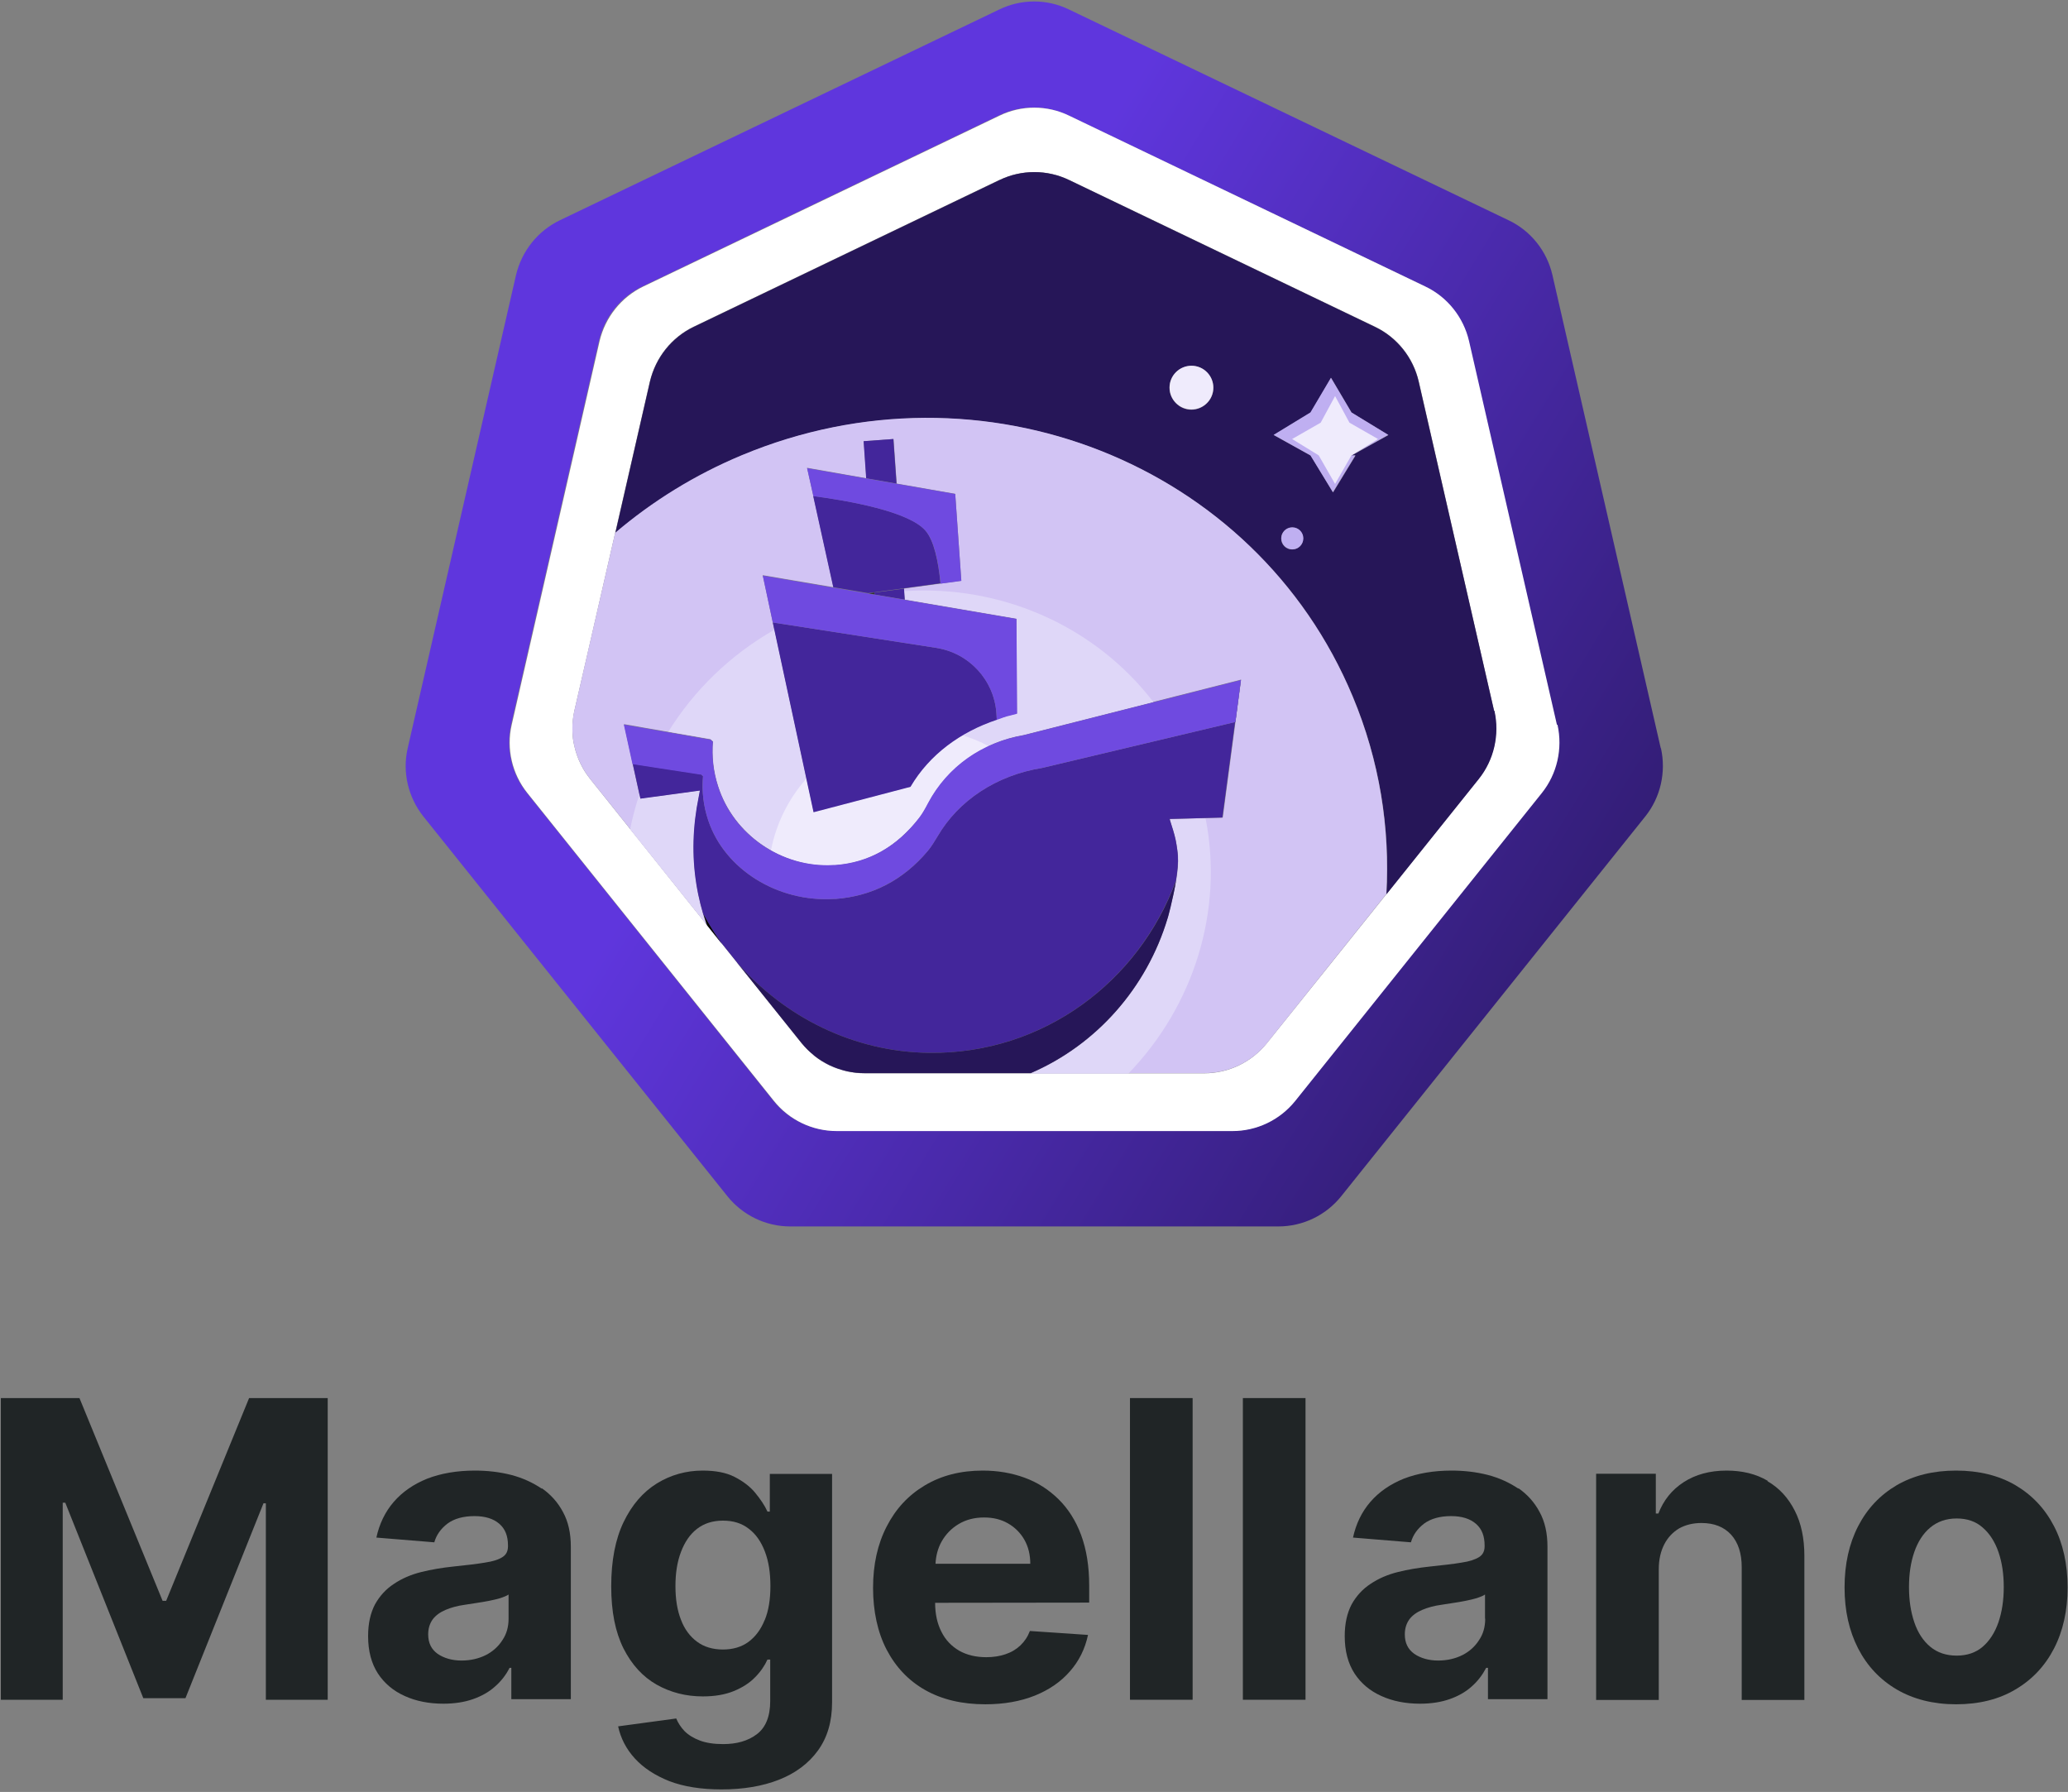 <svg width="464" height="402" viewBox="0 0 464 402" fill="none" xmlns="http://www.w3.org/2000/svg">
<rect x="0" y="0" width="464" height="402" fill="#808080" stroke="none"/>
<path d="M37.28 359.125H36.484L17.829 313.637H0.191V381.316H14.072V337.11H14.646L32.152 380.962H41.612L59.117 337.243H59.648V381.316H73.528V313.637H55.89L37.28 359.125Z" fill="#202526"/>
<path d="M121.58 333.972C119.547 332.602 117.248 331.541 114.684 330.877C112.076 330.214 109.379 329.905 106.55 329.905C102.527 329.905 98.947 330.524 95.852 331.717C92.802 332.955 90.282 334.679 88.337 336.934C86.392 339.188 85.11 341.885 84.447 344.935L97.444 345.996C97.93 344.316 98.903 342.946 100.406 341.796C101.909 340.691 103.942 340.116 106.462 340.116C108.849 340.116 110.705 340.691 112.032 341.84C113.358 342.99 113.977 344.581 113.977 346.703V346.88C113.977 347.985 113.579 348.781 112.739 349.311C111.943 349.842 110.617 350.284 108.805 350.549C106.992 350.858 104.605 351.124 101.687 351.433C99.168 351.698 96.781 352.096 94.482 352.671C92.183 353.246 90.15 354.13 88.382 355.323C86.613 356.473 85.199 358.02 84.138 359.921C83.121 361.866 82.591 364.209 82.591 367.038C82.591 370.397 83.342 373.182 84.801 375.437C86.26 377.647 88.249 379.327 90.813 380.476C93.333 381.626 96.25 382.2 99.477 382.2C101.997 382.2 104.207 381.847 106.108 381.184C108.009 380.52 109.689 379.592 111.059 378.354C112.429 377.161 113.535 375.746 114.33 374.155H114.728V381.184H128.078V346.968C128.078 343.962 127.504 341.354 126.31 339.188C125.161 337.022 123.569 335.254 121.536 333.839L121.58 333.972ZM114.109 363.148C114.109 364.96 113.667 366.551 112.739 367.922C111.855 369.336 110.573 370.486 109.026 371.281C107.434 372.077 105.622 372.519 103.544 372.519C101.466 372.519 99.61 371.989 98.195 371.016C96.781 369.999 96.073 368.585 96.073 366.64C96.073 365.314 96.427 364.209 97.09 363.28C97.753 362.396 98.726 361.689 99.963 361.158C101.201 360.628 102.66 360.23 104.296 360.009C105.047 359.876 105.931 359.744 106.86 359.611C107.832 359.479 108.76 359.302 109.733 359.125C110.661 358.948 111.545 358.727 112.297 358.506C113.048 358.241 113.667 358.02 114.109 357.71V363.103V363.148Z" fill="#202526"/>
<path d="M172.726 339.1H172.196C171.577 337.729 170.648 336.359 169.455 334.9C168.305 333.486 166.714 332.292 164.813 331.32C162.912 330.347 160.525 329.905 157.652 329.905C153.939 329.905 150.491 330.877 147.396 332.778C144.258 334.723 141.782 337.597 139.925 341.443C138.069 345.289 137.14 350.107 137.14 355.854C137.14 361.6 138.069 366.109 139.881 369.778C141.738 373.448 144.213 376.144 147.308 377.912C150.446 379.681 153.894 380.565 157.696 380.565C160.393 380.565 162.691 380.167 164.636 379.371C166.581 378.575 168.173 377.559 169.411 376.277C170.648 375.039 171.577 373.669 172.196 372.298H172.814V381.581C172.814 385.074 171.798 387.549 169.808 389.052C167.819 390.555 165.299 391.262 162.249 391.262C160.172 391.262 158.448 390.997 157.033 390.467C155.618 389.936 154.469 389.229 153.585 388.345C152.745 387.461 152.126 386.488 151.728 385.516L138.688 387.284C139.262 389.936 140.5 392.368 142.445 394.489C144.39 396.611 146.954 398.291 150.181 399.573C153.408 400.811 157.342 401.43 161.896 401.43C166.714 401.43 171.046 400.722 174.759 399.264C178.473 397.805 181.435 395.595 183.512 392.721C185.634 389.804 186.695 386.223 186.695 381.891V330.656H172.726V339.188V339.1ZM171.577 363.413C170.737 365.535 169.499 367.17 167.952 368.32C166.405 369.469 164.46 370.044 162.205 370.044C159.951 370.044 157.961 369.469 156.37 368.275C154.823 367.126 153.585 365.491 152.789 363.369C151.949 361.247 151.551 358.727 151.551 355.809C151.551 352.892 151.949 350.372 152.789 348.162C153.629 345.952 154.779 344.228 156.37 342.99C157.961 341.752 159.906 341.133 162.205 341.133C164.504 341.133 166.405 341.708 167.996 342.946C169.587 344.139 170.781 345.863 171.621 348.073C172.461 350.24 172.859 352.848 172.859 355.809C172.859 358.771 172.461 361.335 171.577 363.457V363.413Z" fill="#202526"/>
<path d="M237.487 336.315C235.321 334.193 232.801 332.557 229.884 331.496C226.966 330.435 223.872 329.905 220.512 329.905C215.517 329.905 211.229 331.01 207.516 333.22C203.803 335.431 200.973 338.481 198.94 342.459C196.906 346.394 195.89 350.991 195.89 356.207C195.89 361.424 196.906 366.198 198.94 370.088C200.973 373.978 203.847 377.028 207.604 379.15C211.362 381.272 215.871 382.333 221.087 382.333C225.287 382.333 228.956 381.67 232.183 380.388C235.365 379.106 238.018 377.293 240.051 374.951C242.085 372.652 243.455 369.911 244.118 366.772L231.077 365.888C230.591 367.17 229.884 368.231 228.956 369.115C228.027 369.999 226.922 370.663 225.596 371.105C224.314 371.547 222.855 371.768 221.308 371.768C218.965 371.768 216.932 371.281 215.208 370.309C213.484 369.292 212.157 367.922 211.229 366.065C210.301 364.253 209.815 362.087 209.815 359.567L244.383 359.523V355.677C244.383 351.345 243.765 347.587 242.571 344.36C241.377 341.133 239.653 338.437 237.487 336.315ZM209.903 350.814C209.991 349.002 210.433 347.322 211.273 345.819C212.202 344.183 213.484 342.857 215.119 341.885C216.755 340.912 218.656 340.426 220.778 340.426C222.899 340.426 224.623 340.868 226.171 341.752C227.718 342.636 228.956 343.874 229.84 345.421C230.724 346.968 231.166 348.781 231.166 350.814H209.903Z" fill="#202526"/>
<path d="M267.591 313.637H253.534V381.316H267.591V313.637Z" fill="#202526"/>
<path d="M292.921 313.637H278.864V381.316H292.921V313.637Z" fill="#202526"/>
<path d="M340.708 333.972C338.674 332.602 336.375 331.541 333.811 330.877C331.203 330.214 328.507 329.905 325.678 329.905C321.655 329.905 318.074 330.524 314.98 331.717C311.93 332.955 309.41 334.679 307.465 336.934C305.52 339.188 304.238 341.885 303.575 344.935L316.571 345.996C317.058 344.316 318.03 342.946 319.533 341.796C321.036 340.691 323.069 340.116 325.589 340.116C327.976 340.116 329.833 340.691 331.159 341.84C332.485 342.99 333.104 344.581 333.104 346.703V346.88C333.104 347.985 332.706 348.781 331.866 349.311C331.026 349.842 329.745 350.284 327.932 350.549C326.12 350.858 323.733 351.124 320.815 351.433C318.295 351.698 315.908 352.096 313.609 352.671C311.311 353.246 309.277 354.13 307.509 355.323C305.741 356.473 304.326 358.02 303.265 359.921C302.249 361.866 301.718 364.209 301.718 367.038C301.718 370.397 302.47 373.182 303.928 375.437C305.387 377.647 307.376 379.327 309.94 380.476C312.46 381.626 315.378 382.2 318.605 382.2C321.124 382.2 323.335 381.847 325.236 381.184C327.136 380.52 328.816 379.592 330.187 378.354C331.557 377.161 332.618 375.746 333.458 374.155H333.856V381.184H347.206V346.968C347.206 343.962 346.631 341.354 345.438 339.188C344.288 337.022 342.697 335.254 340.663 333.839L340.708 333.972ZM333.237 363.148C333.237 364.96 332.795 366.551 331.866 367.922C330.982 369.336 329.7 370.486 328.153 371.281C326.562 372.077 324.749 372.519 322.672 372.519C320.594 372.519 318.737 371.989 317.323 371.016C315.908 369.999 315.201 368.585 315.201 366.64C315.201 365.314 315.555 364.209 316.218 363.28C316.881 362.396 317.853 361.689 319.091 361.158C320.329 360.628 321.788 360.23 323.423 360.009C324.175 359.876 325.059 359.744 325.987 359.611C326.96 359.479 327.888 359.302 328.816 359.125C329.745 358.948 330.629 358.727 331.38 358.506C332.132 358.241 332.751 358.02 333.193 357.71V363.103L333.237 363.148Z" fill="#202526"/>
<path d="M396.628 332.204C394.02 330.656 390.925 329.905 387.389 329.905C383.631 329.905 380.404 330.789 377.752 332.513C375.099 334.237 373.243 336.58 372.093 339.542H371.519V330.612H358.125V381.36H372.182V352.008C372.182 349.842 372.624 347.985 373.42 346.438C374.215 344.891 375.365 343.697 376.779 342.857C378.238 342.062 379.874 341.664 381.775 341.664C384.604 341.664 386.814 342.548 388.405 344.272C389.997 346.04 390.792 348.471 390.792 351.566V381.36H404.85V349.046C404.85 345.112 404.143 341.708 402.684 338.879C401.225 336.005 399.192 333.795 396.583 332.292L396.628 332.204Z" fill="#202526"/>
<path d="M460.859 342.371C458.825 338.437 455.952 335.386 452.194 333.176C448.481 331.01 444.016 329.905 438.888 329.905C433.76 329.905 429.34 331.01 425.582 333.176C421.825 335.386 418.952 338.437 416.918 342.371C414.885 346.305 413.868 350.903 413.868 356.119C413.868 361.335 414.885 365.844 416.918 369.823C418.952 373.757 421.825 376.807 425.582 379.017C429.296 381.184 433.76 382.333 438.888 382.333C444.016 382.333 448.481 381.228 452.194 379.017C455.952 376.807 458.825 373.757 460.859 369.823C462.892 365.888 463.909 361.291 463.909 356.119C463.909 350.947 462.892 346.261 460.859 342.371ZM448.393 363.943C447.597 366.242 446.403 368.099 444.856 369.425C443.309 370.751 441.364 371.414 439.021 371.414C436.678 371.414 434.689 370.751 433.097 369.425C431.506 368.099 430.312 366.286 429.517 363.943C428.721 361.6 428.323 358.992 428.323 356.03C428.323 353.069 428.721 350.461 429.517 348.162C430.312 345.863 431.506 344.007 433.097 342.68C434.689 341.354 436.678 340.647 439.021 340.647C441.364 340.647 443.309 341.31 444.856 342.68C446.403 344.007 447.597 345.863 448.393 348.162C449.188 350.461 449.586 353.069 449.586 356.03C449.586 358.992 449.188 361.6 448.393 363.943Z" fill="#202526"/>
<path d="M372.624 167.847L348.311 61.665C347.073 56.316 343.448 51.763 338.497 49.42L239.83 2.12C234.923 -0.267 229.132 -0.267 224.226 2.12L125.603 49.42C120.652 51.807 117.071 56.316 115.789 61.665L91.476 167.847C90.238 173.196 91.564 178.854 95.013 183.186L163.222 268.371C166.67 272.659 171.842 275.134 177.323 275.134H286.821C292.302 275.134 297.474 272.659 300.922 268.371L369.132 183.186C372.58 178.898 373.862 173.24 372.668 167.847H372.624ZM345.791 177.882L290.49 246.931C287.042 251.219 281.87 253.694 276.388 253.694H187.623C182.142 253.694 176.97 251.219 173.522 246.931L118.22 177.882C114.772 173.594 113.49 167.935 114.684 162.542L134.4 76.474C135.637 71.125 139.262 66.572 144.213 64.229L224.137 25.903C229.044 23.516 234.835 23.516 239.742 25.903L319.666 64.229C324.617 66.616 328.242 71.125 329.479 76.474L349.195 162.542C350.433 167.891 349.107 173.594 345.659 177.882H345.791Z" fill="url(#paint0_linear_559_505)"/>
<path d="M349.328 162.587L329.612 76.518C328.374 71.169 324.749 66.616 319.798 64.273L239.874 25.947C234.968 23.56 229.177 23.56 224.27 25.947L144.346 64.273C139.395 66.66 135.814 71.169 134.532 76.518L114.817 162.587C113.579 167.935 114.905 173.638 118.353 177.926L173.654 246.975C177.102 251.263 182.274 253.739 187.756 253.739H276.521C282.002 253.739 287.174 251.263 290.623 246.975L345.924 177.926C349.372 173.638 350.654 167.98 349.46 162.587H349.328ZM331.734 174.743L297.209 217.888L284.257 234.023C280.809 238.311 275.637 240.786 270.155 240.786H193.945C192.707 240.786 191.513 240.61 190.32 240.389H190.276C189.922 240.3 189.613 240.212 189.303 240.123C188.419 239.858 187.579 239.593 186.783 239.239C186.43 239.107 186.12 238.974 185.811 238.797C184.75 238.267 183.689 237.648 182.761 236.896C182.584 236.764 182.451 236.587 182.319 236.454C181.435 235.703 180.595 234.907 179.843 234.023L158.492 207.367L153.541 201.178L132.41 174.743C128.962 170.455 127.68 164.797 128.874 159.448L132.189 145.037L145.805 85.58C147.087 80.187 150.667 75.678 155.618 73.291L224.226 40.358H224.27C229.177 38.015 234.968 38.015 239.874 40.358L308.526 73.291C313.477 75.678 317.102 80.187 318.339 85.58L335.226 159.448C336.464 164.797 335.138 170.455 331.734 174.743Z" fill="white"/>
<path d="M193.945 240.786C189.834 240.786 185.899 239.372 182.716 236.896C185.899 239.416 189.834 240.786 193.945 240.786Z" fill="#261658"/>
<path d="M128.874 167.493C128.565 166.167 128.432 164.841 128.432 163.471C128.432 164.841 128.609 166.167 128.874 167.493Z" fill="#261658"/>
<path d="M335.226 159.448L318.295 85.58C317.058 80.231 313.433 75.678 308.482 73.335L239.874 40.402C234.968 38.015 229.177 38.015 224.27 40.402L155.663 73.335C150.712 75.722 147.131 80.231 145.849 85.58L132.234 145.081L138.069 119.574C146.379 112.546 155.884 106.622 166.493 102.157C220.336 79.701 281.693 103.926 303.531 156.265C309.587 170.72 311.93 185.839 311.09 200.603L295.132 220.54L331.778 174.787C335.226 170.499 336.508 164.841 335.314 159.448H335.226ZM270.73 90.531C268.785 92.432 265.646 92.388 263.79 90.399C261.889 88.454 261.933 85.315 263.922 83.458C265.912 81.602 269.006 81.602 270.863 83.591C272.763 85.536 272.719 88.675 270.73 90.531ZM291.639 122.58C290.667 123.509 289.12 123.509 288.147 122.536C287.219 121.564 287.219 120.017 288.191 119.044C289.164 118.116 290.711 118.116 291.683 119.088C292.612 120.061 292.612 121.608 291.639 122.58ZM303.221 102.202H304.149L299.11 110.468L294.071 102.202L285.804 97.604L294.071 92.565L298.668 84.785L303.265 92.565L311.532 97.604L303.265 102.202H303.221Z" fill="#261658"/>
<path d="M209.859 123.951C210.389 126.029 210.743 128.416 211.008 130.935C210.787 128.416 210.389 126.029 209.859 123.951Z" fill="#323232"/>
<path d="M189.171 240.035C189.524 240.123 189.922 240.256 190.276 240.344C189.878 240.256 189.524 240.123 189.171 240.035Z" fill="#323232"/>
<path d="M186.96 239.283C186.386 239.062 185.855 238.797 185.325 238.488C185.855 238.797 186.43 239.062 186.96 239.283Z" fill="#323232"/>
<path d="M303.486 156.221C281.649 103.881 220.291 79.657 166.449 102.113C155.839 106.534 146.335 112.457 138.025 119.53L128.874 159.404C127.636 164.753 128.962 170.411 132.41 174.743L158.492 207.323C157.475 204.405 156.724 201.399 156.237 198.305C155.221 191.983 155.442 185.397 156.768 178.766L157.033 177.351L143.683 179.164L141.959 171.339L140.014 162.454L159.509 165.858L159.995 166.3C159.73 169.659 160.083 173.019 161.144 176.29C164.592 187.209 175.467 194.68 187.004 194.017H187.402C193.37 193.575 198.586 191.232 202.963 187.032C204.112 185.927 205.261 184.689 206.322 183.319C206.853 182.656 207.295 181.904 207.693 181.153C207.87 180.799 208.091 180.446 208.267 180.092C210.566 175.804 213.837 172.223 217.816 169.571C221.308 167.228 225.331 165.593 229.707 164.841L278.466 152.463L274.355 183.407L262.508 183.717L262.906 184.999C263.436 186.634 263.834 188.005 264.055 189.464C264.188 190.259 264.276 191.099 264.364 191.939C264.585 195.034 263.613 199.631 262.861 202.681C262.419 204.67 262.021 206.041 262.021 205.997C257.336 221.601 246.063 234.377 231.299 240.742H270.2C275.681 240.742 280.853 238.267 284.301 233.979L311.046 200.559C311.885 185.795 309.543 170.676 303.486 156.221ZM226.701 160.465C225.596 160.73 224.712 161.084 223.651 161.437C215.561 164.134 208.577 169.173 204.289 176.467L182.54 182.17L173.389 139.6L171.135 129.034L187.004 131.731L182.495 111.264L181.081 104.942L194.387 107.285L193.812 98.975L200.487 98.488L201.194 108.479L214.324 110.778L215.694 130.272L202.83 132.04L203.007 134.516L228.072 138.804L228.204 160.067L226.701 160.465Z" fill="#D2C4F4"/>
<path d="M194.829 133.101L196.199 133.367V132.925L194.829 133.101Z" fill="#323232"/>
<path d="M159.509 165.902L159.995 166.344C159.73 169.704 160.083 173.063 161.144 176.335C164.592 187.253 175.467 194.724 187.004 194.061H187.402C193.37 193.619 198.586 191.276 202.963 187.077C204.112 185.971 205.261 184.734 206.322 183.363C206.853 182.7 207.295 181.949 207.693 181.197C207.87 180.844 208.091 180.49 208.267 180.136C210.566 175.848 213.837 172.268 217.816 169.615C221.308 167.272 225.331 165.637 229.707 164.885L258.794 157.503C245.71 140.44 224.624 131.156 202.874 132.615L203.007 134.472L228.072 138.76L228.204 160.023L226.701 160.421C225.596 160.686 224.712 161.039 223.651 161.393C215.561 164.09 208.577 169.129 204.289 176.423L182.54 182.125L173.743 141.279C163.752 146.982 155.707 154.895 149.96 164.134L159.42 165.769L159.509 165.902Z" fill="#DFD7F8"/>
<path d="M156.237 198.305C155.221 191.983 155.442 185.397 156.768 178.766L157.033 177.351L143.683 179.164L143.462 178.191C142.622 180.755 141.915 183.363 141.384 186.016L158.448 207.323C157.431 204.405 156.679 201.399 156.193 198.305H156.237Z" fill="#DFD7F8"/>
<path d="M190.276 240.344C189.878 240.256 189.524 240.123 189.171 240.035C189.524 240.123 189.922 240.256 190.276 240.344Z" fill="#595959"/>
<path d="M262.464 183.805L262.861 185.087C263.392 186.723 263.79 188.093 264.011 189.552C264.143 190.348 264.232 191.188 264.32 192.028C264.541 195.122 263.569 199.719 262.817 202.77C262.375 204.759 261.977 206.129 261.977 206.085C257.291 221.69 246.019 234.465 231.254 240.831H253.18C267.812 225.712 274.576 204.361 270.509 183.628L262.464 183.849V183.805Z" fill="#DFD7F8"/>
<path d="M185.325 238.488C185.855 238.797 186.43 239.062 186.96 239.283C186.386 239.062 185.855 238.797 185.325 238.488Z" fill="#595959"/>
<path d="M186.96 194.061H187.358C193.326 193.619 198.542 191.276 202.919 187.077C204.068 185.971 205.217 184.734 206.278 183.363C206.809 182.7 207.251 181.949 207.649 181.197C207.825 180.844 208.046 180.49 208.223 180.136C210.522 175.848 213.793 172.268 217.772 169.615C219.054 168.775 220.424 168.024 221.839 167.405C219.982 166.388 218.037 165.593 216.003 164.974C211.229 167.803 207.118 171.649 204.289 176.511L182.54 182.214L180.904 174.699C176.881 179.252 174.141 184.778 172.991 190.746C177.147 193.088 181.965 194.37 186.916 194.105L186.96 194.061Z" fill="#EFEBFC"/>
<path d="M303.221 102.157L311.488 97.56L303.221 92.521L298.624 84.74L294.026 92.521L285.76 97.56L294.026 102.157L299.066 110.424L304.105 102.157H303.177H303.221Z" fill="#BFAFF1"/>
<path d="M303.221 102.157L309.189 98.488L302.779 94.819L299.552 88.852L296.325 94.819L289.915 98.488L295.883 102.157L299.552 108.567L303.221 102.157Z" fill="#EFEBFC"/>
<path d="M267.326 91.858C270.036 91.858 272.233 89.661 272.233 86.951C272.233 84.241 270.036 82.044 267.326 82.044C264.616 82.044 262.419 84.241 262.419 86.951C262.419 89.661 264.616 91.858 267.326 91.858Z" fill="#EFEBFC"/>
<path d="M289.959 123.244C291.327 123.244 292.435 122.135 292.435 120.768C292.435 119.401 291.327 118.293 289.959 118.293C288.592 118.293 287.484 119.401 287.484 120.768C287.484 122.135 288.592 123.244 289.959 123.244Z" fill="#BFAFF1"/>
<path d="M202.83 132.04L196.199 132.925V133.367L203.007 134.516L202.83 132.04Z" fill="#43269B"/>
<path d="M201.15 108.479L200.443 98.488L193.768 98.975L194.343 107.285L201.15 108.479Z" fill="#43269B"/>
<path d="M210.08 145.346L173.389 139.644L182.54 182.214L204.289 176.511C208.577 169.217 215.561 164.178 223.651 161.481L223.563 159.978C223.032 152.552 217.462 146.496 210.08 145.346Z" fill="#43269B"/>
<path d="M182.274 236.454C181.39 235.703 180.55 234.907 179.843 234.023C180.595 234.951 181.435 235.703 182.274 236.454Z" fill="#39383F"/>
<path d="M278.422 152.552L277.184 161.968L233.862 172.268C223.651 173.903 215.075 179.517 210.345 187.651C209.682 188.756 209.019 189.861 208.179 190.878C202.653 197.465 195.713 201.046 187.447 201.664H187.049C174.45 202.416 162.603 195.034 158.934 184.115C157.829 180.844 157.431 177.484 157.74 174.124L157.21 173.682L141.959 171.339L143.683 179.164L157.033 177.351L156.768 178.766C155.397 185.397 155.221 191.983 156.237 198.305C156.724 201.399 157.519 204.405 158.492 207.323L179.843 233.979L165.344 215.899C176.041 228.188 191.513 235.968 208.4 236.189C234.128 236.498 255.479 220.187 263.79 197.642C263.524 199.454 263.127 201.222 262.773 202.681C263.524 199.675 264.497 195.034 264.276 191.939C264.232 191.099 264.099 190.304 263.967 189.464C263.745 188.005 263.348 186.634 262.817 184.999L262.419 183.717L274.266 183.407L278.378 152.464L278.422 152.552ZM158.624 207.544C158.359 206.748 158.05 205.952 157.829 205.112C159.066 207.411 160.437 209.577 161.94 211.699L158.624 207.544Z" fill="#43269B"/>
<path d="M190.276 240.344C191.469 240.61 192.707 240.742 193.945 240.742C192.707 240.742 191.469 240.565 190.276 240.344Z" fill="#39383F"/>
<path d="M211.008 130.891C210.522 125.896 209.549 121.254 207.648 119.044C203.891 114.668 190.276 112.325 182.451 111.264L186.96 131.731L194.785 133.057L215.605 130.228L210.964 130.847L211.008 130.891Z" fill="#43269B"/>
<path d="M181.081 104.987L182.495 111.308C190.32 112.325 203.935 114.712 207.693 119.088C209.594 121.299 210.566 125.896 211.052 130.935L215.694 130.316L214.324 110.822L181.125 105.031L181.081 104.987Z" fill="#6F4AE0"/>
<path d="M171.135 129.079L173.389 139.644L210.08 145.346C217.418 146.496 223.032 152.552 223.563 159.978L223.651 161.481C224.712 161.128 225.596 160.73 226.701 160.509L228.204 160.111L228.072 138.848L171.135 129.123V129.079Z" fill="#6F4AE0"/>
<path d="M157.21 173.682L157.74 174.124C157.431 177.484 157.829 180.843 158.934 184.115C162.647 195.034 174.45 202.416 187.049 201.664H187.447C195.669 201.045 202.653 197.421 208.179 190.878C209.019 189.861 209.682 188.756 210.345 187.651C215.075 179.517 223.651 173.903 233.863 172.268L277.184 161.968L278.422 152.552L229.663 164.929C220.336 166.521 212.511 172.047 208.223 180.18C207.649 181.286 207.03 182.391 206.278 183.407C201.283 189.95 194.917 193.531 187.358 194.061H186.96C175.423 194.724 164.548 187.298 161.1 176.379C160.039 173.108 159.685 169.748 159.951 166.388L159.464 165.946L139.97 162.542L141.915 171.428L157.166 173.771L157.21 173.682Z" fill="#6F4AE0"/>
<path d="M208.4 236.189C191.513 235.968 176.041 228.188 165.344 215.899L179.843 233.979C183.291 238.267 188.463 240.742 193.945 240.742H231.254C246.019 234.377 257.291 221.601 261.977 205.997C261.977 206.085 263.171 201.885 263.834 197.642C255.523 220.187 234.128 236.498 208.444 236.189H208.4Z" fill="#261658"/>
<path d="M157.873 205.157C158.094 205.997 158.403 206.748 158.669 207.588L161.984 211.743C160.481 209.666 159.111 207.455 157.873 205.157Z" fill="black"/>
<defs>
<linearGradient id="paint0_linear_559_505" x1="98.308" y1="65.673" x2="395.347" y2="248.053" gradientUnits="userSpaceOnUse">
<stop offset="0.31" stop-color="#5F36DD"/>
<stop offset="1" stop-color="#261658"/>
</linearGradient>
</defs>
</svg>
